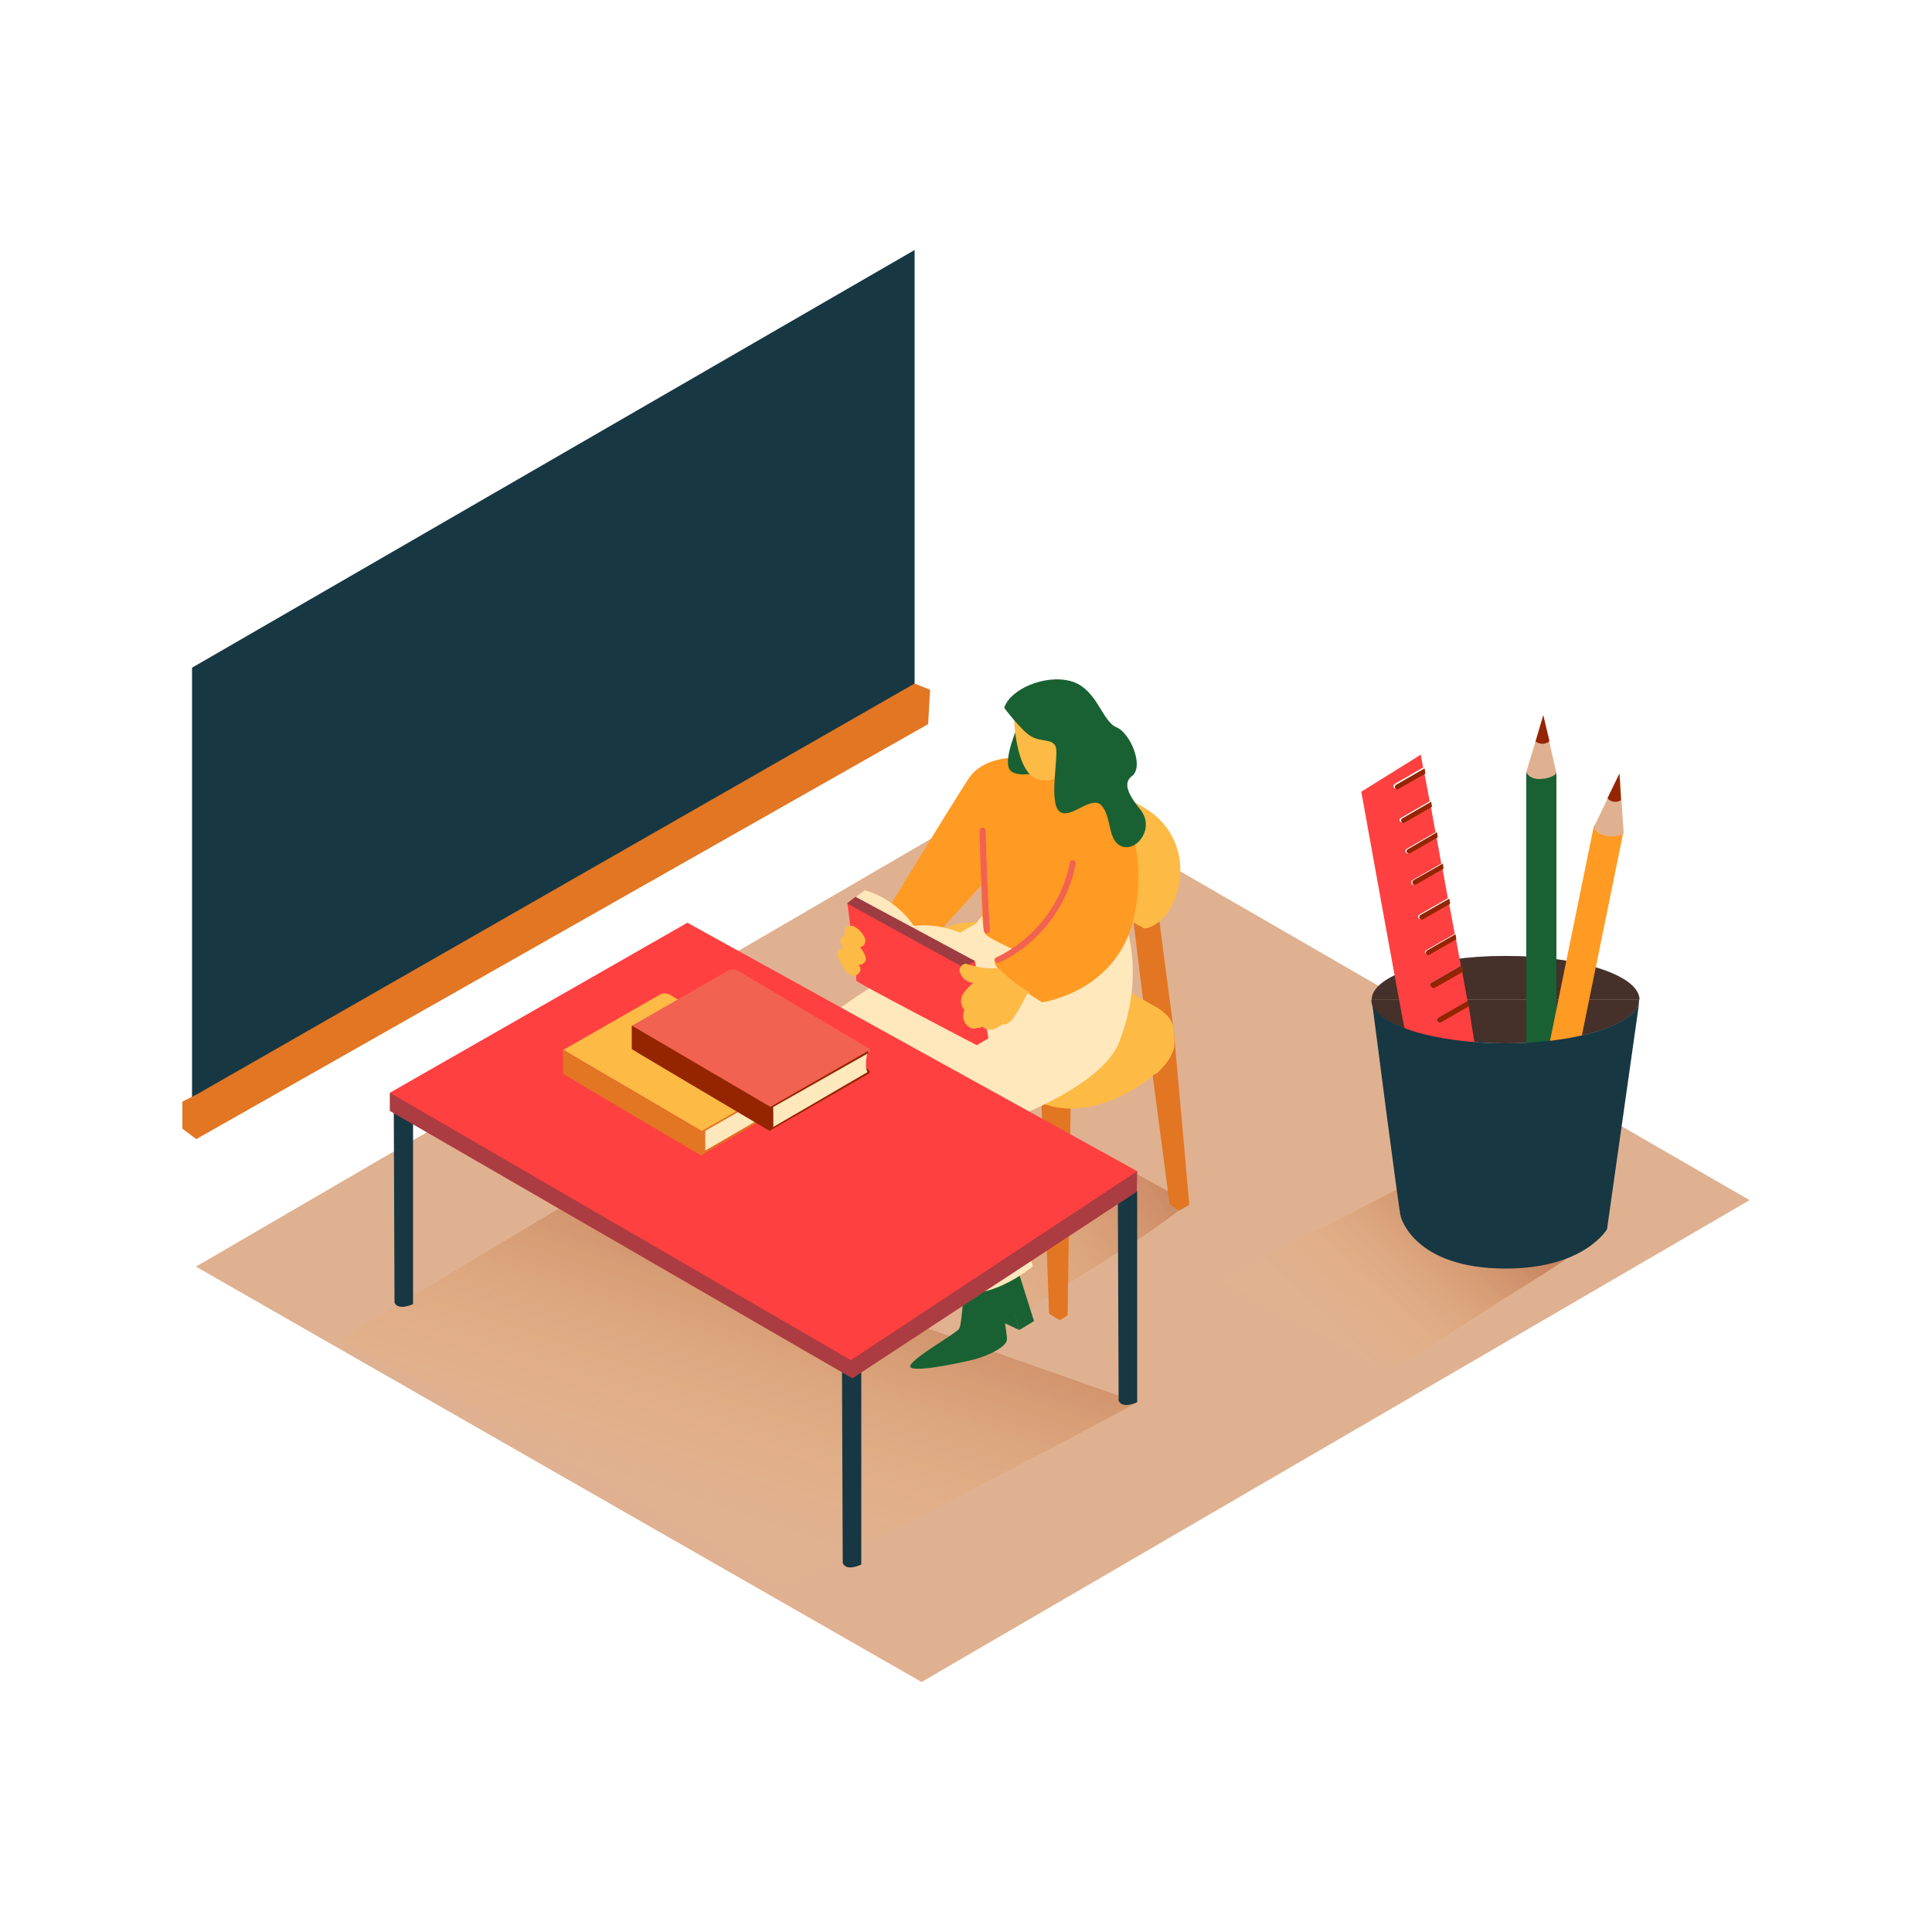 <svg transform="scale(1)" version="1.1" id="Layer_1" xmlns="http://www.w3.org/2000/svg" xmlns:xlink="http://www.w3.org/1999/xlink" x="0px" y="0px" viewBox="0 0 500 500" xml:space="preserve" class="show_show__wrapper__graphic__5Waiy "><title>React</title><style type="text/css">
	.st0{fill:#E0B190;}
	.st1{opacity:0.32;fill:url(#SVGID_1_);enable-background:new    ;}
	.st2{opacity:0.32;fill:url(#SVGID_00000156582473092953538040000017553694747168757667_);enable-background:new    ;}
	.st3{opacity:0.32;fill:url(#SVGID_00000003821972474336185000000001104716300588699284_);enable-background:new    ;}
	.st4{fill:#173743;}
	.st5{opacity:0.37;fill:#942500;enable-background:new    ;}
	.st6{fill:#196132;}
	.st7{fill:#FF9A22;}
	.st8{fill:#ff4040;}
	.st9{fill:#942500;}
	.st10{fill:#E27623;}
	.st11{fill:#FDBA45;}
	.st12{fill:#FFE8BC;}
	.st13{fill:none;}
	.st14{opacity:0.42;fill:#173743;enable-background:new    ;}
	.st15{fill:#F26250;}
	.st16{opacity:0.36;fill:#173743;enable-background:new    ;}
</style><polygon class="st0" id="Base" points="50.7,327.8 238.5,435.3 452.8,310.6 265.8,202.6 "></polygon><g id="Shadow"><linearGradient id="SVGID_1_" gradientUnits="userSpaceOnUse" x1="238.025" y1="-605.918" x2="295.545" y2="-643.268" gradientTransform="matrix(1 0 0 1 0 932.07)"><stop offset="0" style="stop-color: rgb(253, 186, 69); stop-opacity: 0.03;"></stop><stop offset="1" style="stop-color: rgb(148, 37, 0);"></stop></linearGradient><path class="st1" d="M257.6,344.1c6.2-3.8,12.3-7.7,18.4-11.6c10.4-6.8,22-13.2,31.6-21.3L256.2,283l-49,41.6
		c10.1,5.3,23.8,12.6,43.7,23.5C253.1,346.8,255.4,345.5,257.6,344.1z"></path><linearGradient id="SVGID_00000013888425118193410300000004692334215667487145_" gradientUnits="userSpaceOnUse" x1="347.024" y1="-587.876" x2="381.224" y2="-623.687" gradientTransform="matrix(1 0 0 1 0 932.07)"><stop offset="0" style="stop-color: rgb(253, 186, 69); stop-opacity: 0.03;"></stop><stop offset="1" style="stop-color: rgb(148, 37, 0);"></stop></linearGradient><path d="
		M365.7,351c6.2-3.8,12.3-7.7,18.4-11.6c10.4-6.8,22-13.2,31.6-21.3L367.1,305l-51.8,26.5c10.1,5.3,23.8,12.6,43.7,23.5
		C361.2,353.6,363.5,352.4,365.7,351z" style="opacity: 0.32; fill: url(&quot;#SVGID_00000013888425118193410300000004692334215667487145_&quot;);"></path><linearGradient id="SVGID_00000161597994127902717270000005706813244083631525_" gradientUnits="userSpaceOnUse" x1="180.332" y1="-544.559" x2="204.192" y2="-616.099" gradientTransform="matrix(1 0 0 1 0 932.07)"><stop offset="0" style="stop-color: rgb(253, 186, 69); stop-opacity: 0.03;"></stop><stop offset="1" style="stop-color: rgb(148, 37, 0);"></stop></linearGradient><path d="
		M202.9,410.7c21-11.3,70.6-36.2,91.4-47.8l-146.9-51.8l-59.3,35.5C110.1,358.2,172.6,392,202.9,410.7z" style="opacity: 0.32; fill: url(&quot;#SVGID_00000161597994127902717270000005706813244083631525_&quot;);"></path></g><g id="Pencil_Case"><path class="st4" d="M389.6,247.4c-19.1,0-34.6,5.1-34.6,11.3h69.3C424.2,252.4,408.7,247.4,389.6,247.4z"></path><path class="st4" d="M355,259.5l-0.1-0.9C354.9,259,355,259.3,355,259.5z"></path><path class="st4" d="M424.2,258.7l-0.1,1C424.2,259.3,424.2,259,424.2,258.7z"></path><path class="st4" d="M389.6,270c18.1,0,33-4.5,34.5-10.3l0.1-1h-69.3l0.1,0.9C356.4,265.4,371.3,270,389.6,270z"></path><path class="st5" d="M389.6,247.4c-19.1,0-34.6,5.1-34.6,11.3h69.3C424.2,252.4,408.7,247.4,389.6,247.4z"></path><path class="st5" d="M389.6,270c18.1,0,33-4.5,34.5-10.3l0.1-1h-69.3l0.1,0.9C356.4,265.4,371.3,270,389.6,270z"></path><rect class="st6" x="395" y="200.2" width="7.8" height="80.4"></rect><ellipse class="st6" cx="398.9" cy="200.2" rx="3.9" ry="1.6"></ellipse><rect class="st7" x="368.1" y="250.2" transform="matrix(0.2 -0.98 0.98 0.2 77.581 603.3)" width="80.4" height="7.8"></rect><ellipse class="st7" transform="matrix(0.2 -0.98 0.98 0.2 122.589 579.69)" cx="416.3" cy="214.8" rx="1.6" ry="3.9"></ellipse><path class="st8" d="M380.1,260.4l-7.1,4.1c-0.3,0.2-0.7,0.1-0.9-0.2c-0.2-0.3-0.1-0.7,0.2-0.9c0,0,0,0,0,0l0,0l7.3-4.2
		c0.1,0,0.1-0.1,0.2-0.1l-1.4-7.7l-7.2,4.1c-0.3,0.2-0.7,0-0.9-0.3c-0.2-0.3-0.1-0.6,0.2-0.8l7.3-4.2c0.1,0,0.2-0.1,0.3-0.1
		l-1.3-7.1l-7,4c-0.3,0.2-0.7,0-0.9-0.3c-0.2-0.3-0.1-0.6,0.2-0.8l7.3-4.2h0.1l-1.5-7.9l-7,4c-0.3,0.2-0.7,0.1-0.9-0.2
		c-0.2-0.3-0.1-0.7,0.2-0.9l7.3-4.2h0.1l-1.4-7.8l-7.1,4.2c-0.3,0.2-0.7,0.1-0.9-0.2c-0.2-0.3-0.1-0.7,0.2-0.9c0,0,0,0,0,0l7.3-4.2
		c0.1,0,0.1-0.1,0.2-0.1l-1.2-6.7l-7.1,4c-0.3,0.2-0.7,0.1-0.9-0.2c0,0,0,0,0,0c-0.2-0.3-0.1-0.7,0.2-0.9l7.3-4.2
		c0.1,0,0.2-0.1,0.2-0.1l-1.2-6.7l-7.1,4.1c-0.3,0.2-0.7,0-0.9-0.3c-0.2-0.3-0.1-0.6,0.2-0.8l7.3-4.2c0.1,0,0.1-0.1,0.2-0.1
		l-1.4-7.4l-7,4c-0.3,0.2-0.7,0.1-0.9-0.2c0,0,0,0,0,0c-0.2-0.3-0.1-0.7,0.2-0.9l7.3-4.2h0.1l-0.6-3.4l-15.4,9.6
		c0,0,11,61.1,11.2,61.2c6.4,3.3,18.1,3.8,18.1,3.8L380.1,260.4z"></path><path class="st9" d="M361.3,203.1c-0.3,0.2-0.4,0.6-0.2,0.9c0.2,0.3,0.5,0.4,0.8,0.2l7-4l-0.2-1.3h-0.1L361.3,203.1z"></path><path class="st9" d="M362.9,211.8c-0.3,0.2-0.4,0.6-0.2,0.9c0.2,0.3,0.5,0.4,0.8,0.2l7.1-4.1l-0.2-1.3c-0.1,0-0.1,0-0.2,0.1
		L362.9,211.8z"></path><path class="st9" d="M364.3,219.8c-0.3,0.2-0.4,0.5-0.2,0.8c0,0,0,0,0,0c0.2,0.3,0.6,0.4,0.9,0.2l7.1-4.1l-0.2-1.3
		c-0.1,0-0.2,0-0.2,0.1L364.3,219.8z"></path><path class="st9" d="M365.8,227.8c-0.3,0.2-0.4,0.6-0.2,0.9c0,0,0,0,0,0c0.2,0.3,0.6,0.4,0.9,0.2l7.1-4.1l-0.2-1.3
		c-0.1,0-0.2,0-0.2,0.1L365.8,227.8z"></path><path class="st9" d="M367.6,236.8c-0.3,0.2-0.4,0.6-0.2,0.9c0.2,0.3,0.6,0.4,0.9,0.2l7-4l-0.2-1.3h-0.1L367.6,236.8z"></path><path class="st9" d="M369.3,246c-0.3,0.2-0.4,0.6-0.2,0.9c0.2,0.3,0.5,0.4,0.8,0.2l7-4l-0.2-1.3h-0.1L369.3,246z"></path><path class="st9" d="M378,250.3l-7.3,4.2c-0.3,0.2-0.4,0.6-0.2,0.9c0.2,0.3,0.6,0.4,0.9,0.2l7.2-4.1l-0.2-1.2
		C378.2,250.3,378.1,250.3,378,250.3z"></path><path class="st9" d="M372.4,263.4c-0.3,0.2-0.4,0.6-0.2,0.9c0.2,0.3,0.5,0.4,0.8,0.2l7.1-4.1l-0.2-1.3c-0.1,0-0.2,0-0.2,0.1
		L372.4,263.4z"></path><path class="st0" d="M412.5,214c0,0,0.4,2,3.5,2.4s4.2-0.8,4.2-0.8l-1-15.4L412.5,214z"></path><path class="st9" d="M419.1,200.2l-3.1,6.4c0.9,1,2.4,1.2,3.5,0.5L419.1,200.2z"></path><path class="st0" d="M395,199.8c0,0,0.7,2,3.8,1.8s4-1.5,4-1.5l-3.4-15L395,199.8z"></path><path class="st9" d="M399.4,185.1l-2,6.8c1.1,0.8,2.6,0.8,3.6-0.1L399.4,185.1z"></path><path class="st4" d="M389.6,270c-18.2,0-33.1-4.6-34.5-10.5c0.9,7,7.1,55,7.4,55.3c0,0,3.2,13.5,27.2,13.5
		c20.4,0,26.2-10.2,26.2-10.2l8.3-58.5C422.5,265.5,407.7,270,389.6,270z"></path></g><g id="Blackboard"><polygon class="st4" points="236.7,182.4 236.7,64.7 49.7,172.8 49.7,290.5 	"></polygon><polygon class="st10" points="236.7,176.9 50.8,283.3 50.8,294.8 240.2,187.4 240.7,178.5 	"></polygon><polyline class="st10" points="54.1,285.3 51,283.2 47.2,285.1 54.2,289.1 	"></polyline><polyline class="st10" points="47.2,285.1 47.2,292.1 50.8,294.8 51.7,285.1 	"></polyline></g><g id="Character"><polyline class="st10" points="239.3,278.9 271,295.5 272,303.4 238.4,284.4 	"></polyline><path class="st10" d="M238,266l-13.1,47.1l2.4,1.4c0.6-0.3,1.2-0.7,1.8-1.1c0.7-0.5,17-49.5,17-49.5"></path><polyline class="st10" points="268.1,256.8 277.1,284.7 276.3,340.4 274.3,341.7 271.5,340 269.5,284.7 261.4,256.8 	"></polyline><path class="st11" d="M233.1,253.5c0,0-1,6.2,1.1,9.6s7.8-5.1,7.8-5.1"></path><polyline class="st10" points="262.7,219.8 261.4,242.4 267.3,245.5 268.4,221.3 	"></polyline><polyline class="st10" points="299.8,236.5 303.8,267 307.8,311.8 305.2,313.3 302.7,311.7 296.9,267.6 293.1,236.5 	"></polyline><path class="st11" d="M295.8,240.2c1.7,0.5,5.2-2.1,6.3-3.8c5.9-9.2,4.2-21.7-6.4-27.6c-4.7-2.6-9.5-5.2-14.1-7.8
		c-4.1-2.4-8.5-4.4-12.5-7c-0.5-0.4-1.1-0.7-1.7-0.9c-2.2-0.6-4.6,0.2-6,2"></path><path class="st11" d="M296.2,239.9c2.8-0.1,4.4-3.8,5.3-6c2.3-6,2.8-17.6-4.2-21c-0.3-0.1-0.5-0.4-0.5-0.7l-13.2-7.6l-10.2-5.9
		c-1.8-1-3.5-2.2-5.3-3.2s-3.6-2.2-5.5-1.1s-2.5,3.8-2.8,6c-0.9,5.3-0.6,10.7,0.8,15.8c1.2,3.3,3.7,6,6.8,7.5l9.5,5.5l17.6,10.2
		c0.3,0.2,0.6,0.3,0.9,0.4C295.7,239.8,296,239.9,296.2,239.9z"></path><path class="st11" d="M298.1,264.3l0.5,0.3c1.5,0.7,2.8,1.8,3.9,3c2.7,3.4,0.1,7.2-2.6,9.5c-7.2,6.4-18,11.6-27.8,9.2
		c-8.4-2.3-16.4-5.8-23.8-10.5c-6.1-3.6-13.7-8.1-15.3-15.6c-0.6-3.4,0.5-6.9,2.9-9.4c15.3-17.7,36.7-1.1,51.8,7.6L298.1,264.3z"></path><path class="st11" d="M303.5,265c0.4,2.1,0.6,4.3,0.3,6.5c-1,2.4-2.5,4.5-4.4,6.3c-1.8,1.4-0.7-8.5-0.7-8.5"></path><path class="st11" d="M298.1,260l0.5,0.3c1.5,0.7,2.8,1.8,3.9,3c2.7,3.4,0.1,7.2-2.6,9.5c-7.2,6.4-18,11.6-27.8,9.2
		c-8.4-2.3-16.4-5.8-23.8-10.5c-6.1-3.6-13.7-8.1-15.3-15.6c-0.6-3.4,0.5-6.9,2.9-9.4c15.3-17.7,36.7-1.1,51.8,7.6L298.1,260z"></path><path class="st6" d="M263.8,344.2l-5.8-2.7c0,0-0.6-5,1.4-6.1S263.8,344.2,263.8,344.2z"></path><path class="st6" d="M249.6,330.2c0,0-0.5,12.4-1.4,13.7s-11.7,7.3-12.6,9.5s12.3-0.5,16.6-1.6c4.3-1.2,8.3-3.4,8.4-5.1
		s-1.8-9.9-0.2-9.8s3.4,7.3,3.4,7.3l3.8-2.3l-9.1-28.8"></path><path class="st6" d="M237.5,332.5l-5.8-2.7c0,0-0.6-5,1.4-6.1S237.5,332.5,237.5,332.5z"></path><path class="st6" d="M223.2,318.5c0,0-0.5,12.4-1.4,13.7s-11.7,7.3-12.6,9.5s12.3-0.5,16.6-1.6s8.3-3.4,8.4-5.1s-1.8-9.9-0.2-9.8
		s3.4,7.3,3.4,7.3l3.8-2.3l-9.1-28.8"></path><path class="st12" d="M263.8,224.8c2.1,1.9,7.4,28.7,4.5,41.7c-2.9,13-34.1,19.1-34.1,19.1l8.1,32.8c0,0-11.8,9.4-23.4,5.9
		c-4.2-1.3-14.7-48.3-11.2-55s45-30.4,45-30.4"></path><path class="st12" d="M288.8,234.1c2.1,1.9,8.2,16.9,0.8,35.7c-4.9,12.4-32.7,21.6-32.7,21.6l10.4,36.3c0,0-12.3,10.7-23.4,5.9
		s-15.2-49.5-11.7-56.2s39.4-30.7,39.4-30.7"></path><path class="st7" d="M278,198.1c0,0,21,8.2,15.8,37.7c-3.6,20.8-24.1,23.6-24.1,23.6s-13.7-8.2-12.2-11.1l18.1-9.9l-21-10l-14.5,16
		l-10.9-8.1c0,0,14.9-24.6,21.4-34.7S278,198.1,278,198.1z"></path><line class="st13" x1="219.2" y1="233.8" x2="221.1" y2="231.9"></line><path class="st12" d="M252.3,248.7l3.6-3c0,0-8.3-7.3-19.4-6.1c-3-4.4-7.5-7.7-12.7-9.2l-4.5,3.4"></path><polyline class="st12" points="255.8,245.7 259.2,266.8 252.8,270.5 247.2,251.3 	"></polyline><path class="st8" d="M252.3,248.7l3.5,20l-3,1.8c0,0-31.5-16.4-31.2-16.7s-2.3-20-2.3-20"></path><polygon class="st8" points="221.4,232.1 252.3,248.7 249.4,250.4 219.2,233.8 	"></polygon><polygon class="st14" points="221.4,232.1 252.3,248.7 249.4,250.4 219.2,233.8 	"></polygon><path class="st11" d="M248.4,251.6c-0.3-0.9,0.3-1.8,1.1-2.1c0.3-0.1,0.6-0.1,0.8,0c2.4,0.8,4.9,1.2,7.4,1.1c0.3,0,0.5,0,0.8,0.2
		h0.1c2.4,2.3,5.1,4.4,8,6.1l-0.8,0.4c-1.1,2.2-2.3,4.4-3.7,6.4c-0.7,0.9-1.7,1.5-2.9,1.5c-0.4,0.3-0.8,0.6-1.2,0.8
		c-1.2,0.7-2.7,0.6-3.8-0.3c-0.4,0.3-0.9,0.4-1.3,0.3c-0.6,0.3-1.3,0.3-1.9-0.1c-1.6-0.9-2.2-2.8-1.4-4.5c-1.1-1.2-1.2-3.1-0.2-4.4
		c0.7-1,1.5-1.9,2.5-2.6C250.3,254.3,248.9,253.1,248.4,251.6z"></path><path class="st11" d="M218.3,245.2c-0.2-0.3-0.4-0.5-0.5-0.8c-0.5-0.7-0.3-1.7,0.5-2.2c0.1,0,0.2-0.1,0.2-0.1l0.2-0.2
		c-0.3-0.8-0.1-1.7,0.6-2.1c0.5-0.3,1.1-0.3,1.6-0.1c0.1,0,0.3,0.1,0.4,0.2c1.2,0.7,2.1,1.8,2.6,3.1c0.2,0.7-0.1,1.5-0.7,1.9
		c-0.2,0.1-0.4,0.2-0.6,0.2l0,0c0.6,0.8,1.1,1.6,1.4,2.5c0.5,1.1-0.7,2.2-1.8,2.1l0.2,0.3c0.9,1.2-0.5,2.8-1.8,2.5
		c-0.9-0.3-1.7-0.9-2.1-1.8c-0.6-1-1.1-1.9-1.6-2.9c-0.4-0.9,0-1.9,0.8-2.3C218,245.3,218.2,245.3,218.3,245.2z"></path><path class="st7" d="M253.8,220.9c0,0-0.1,18.7,1.1,20.7s21.1,10,21.1,10l11.9-15.6L253.8,220.9z"></path><path class="st6" d="M263.1,188.7c0,0-3.3,7.6-1.9,10.3s8.7,0.7,8.7,0.7"></path><path class="st11" d="M262.4,184.9c0,0,0.1,15.4,6.5,16.9s9.5-6.4,9.5-6.4s1-10.4-1-12.6S265.7,180.4,262.4,184.9z"></path><path class="st6" d="M259.9,183.2c0,0,4.4,5.9,7,7.4s5.4,0.5,6.3,2.6s-1.9,14.5,1,16.8s8.4-4.6,11-1.4s1.4,9.3,5.3,10.5
		s8.4-4.9,4.6-9.6s-4.2-7.1-2.1-8.7c3.1-2.4-0.4-11.1-4.1-12.6s-5-10-11.7-11.9S261.3,178.4,259.9,183.2z"></path><path class="st15" d="M255.1,215c0.2,8.6,0.5,17.2,1.1,25.8c0,0.4-0.4,0.7-0.9,0.7c-0.4,0-0.6-0.3-0.7-0.7
		c-0.5-8.6-0.9-17.2-1.1-25.8c0-0.4,0.3-0.8,0.8-0.8C254.8,214.2,255.1,214.6,255.1,215z"></path><path class="st15" d="M257.8,247.8c9.9-4.7,17-13.9,19.1-24.6c0.2-1,1.7-0.6,1.5,0.4c-2.2,11.1-9.5,20.6-19.7,25.5
		C257.7,249.5,256.9,248.2,257.8,247.8z"></path><path class="st4" d="M101.9,284.4c0.1,27.8,0.2,52.7,0.2,52.7s0.6,2.2,4.8,0.4v-54.7C105.2,283.3,103.5,283.9,101.9,284.4z"></path><path class="st4" d="M217.9,351.8c0.1,27.8,0.2,52.7,0.2,52.7s0.6,2.3,4.8,0.4v-54.7C221.2,350.8,219.5,351.3,217.9,351.8z"></path><path class="st4" d="M289.3,309.8c0.1,27.8,0.2,52.7,0.2,52.7s0.6,2.2,4.8,0.4v-54.7C292.7,308.8,291,309.3,289.3,309.8z"></path><polyline class="st8" points="100.9,282.8 100.9,287.5 220.6,356.7 294.2,308.4 294.3,303.1 	"></polyline><polyline class="st16" points="100.9,282.8 100.9,287.5 220.6,356.7 294.2,308.4 294.3,303.1 	"></polyline><polygon class="st8" points="100.9,282.8 177.9,238.8 294.3,303.1 220.2,352 	"></polygon></g><g id="Books"><path class="st10" d="M206.9,284.2c0.1,0,1.2-0.4,0.3-1.1c-0.6-0.5-1.2-0.9-1.9-1.3"></path><path class="st12" d="M206.9,278.5c0,0-0.9,3.4,0,5.1l-12.3,7.2l-12.1,7v-5.2"></path><path class="st10" d="M207.2,278c0,0.2,0,0.5-0.1,0.7l-24.7,14v5.2l24.7-14.4v0.6L181.4,299v-7L207.2,278z"></path><path class="st11" d="M207.1,278.1l-25.5,14.6l-35.8-21l25-14.3c0.8-0.4,1.7-0.4,2.5,0l33.8,20.1c0.2,0.1,0.3,0.3,0.2,0.5
		c0,0,0,0,0,0C207.2,278,207.2,278.1,207.1,278.1z"></path><path class="st10" d="M181.4,299c0,0-35.8-21-35.7-21.2s0-6.1,0-6.1l35.8,21L181.4,299z"></path><path class="st11" d="M207.1,277.5c0.2,0.1,0.4,0.4,0.4,0.6c0,0.4-0.4,0.6-0.6,0.7"></path><path class="st9" d="M224.5,278c0.1,0,1.2-0.4,0.3-1.1c-0.6-0.5-1.2-0.9-1.9-1.3"></path><path class="st12" d="M224.5,272.4c0,0-0.9,3.4,0,5.1l-12.3,7.2l-12.1,7v-5.2"></path><path class="st9" d="M224.9,271.8c0,0.2,0,0.5-0.1,0.7l-24.7,14v5.2l24.7-14.4v0.6l-25.7,14.8v-7.1L224.9,271.8z"></path><path class="st15" d="M224.8,271.9l-25.5,14.6l-35.8-21l24.9-14.3c0.8-0.4,1.7-0.4,2.5,0l33.9,20.1c0.2,0.1,0.2,0.3,0.2,0.5
		c0,0,0,0,0,0C224.9,271.8,224.9,271.9,224.8,271.9z"></path><path class="st9" d="M199.2,292.7c0,0-35.7-21.1-35.7-21.2v-6.1l35.8,21L199.2,292.7z"></path><path class="st15" d="M224.8,271.2c0.2,0.1,0.4,0.4,0.4,0.6c0,0.4-0.4,0.6-0.6,0.7"></path></g></svg>